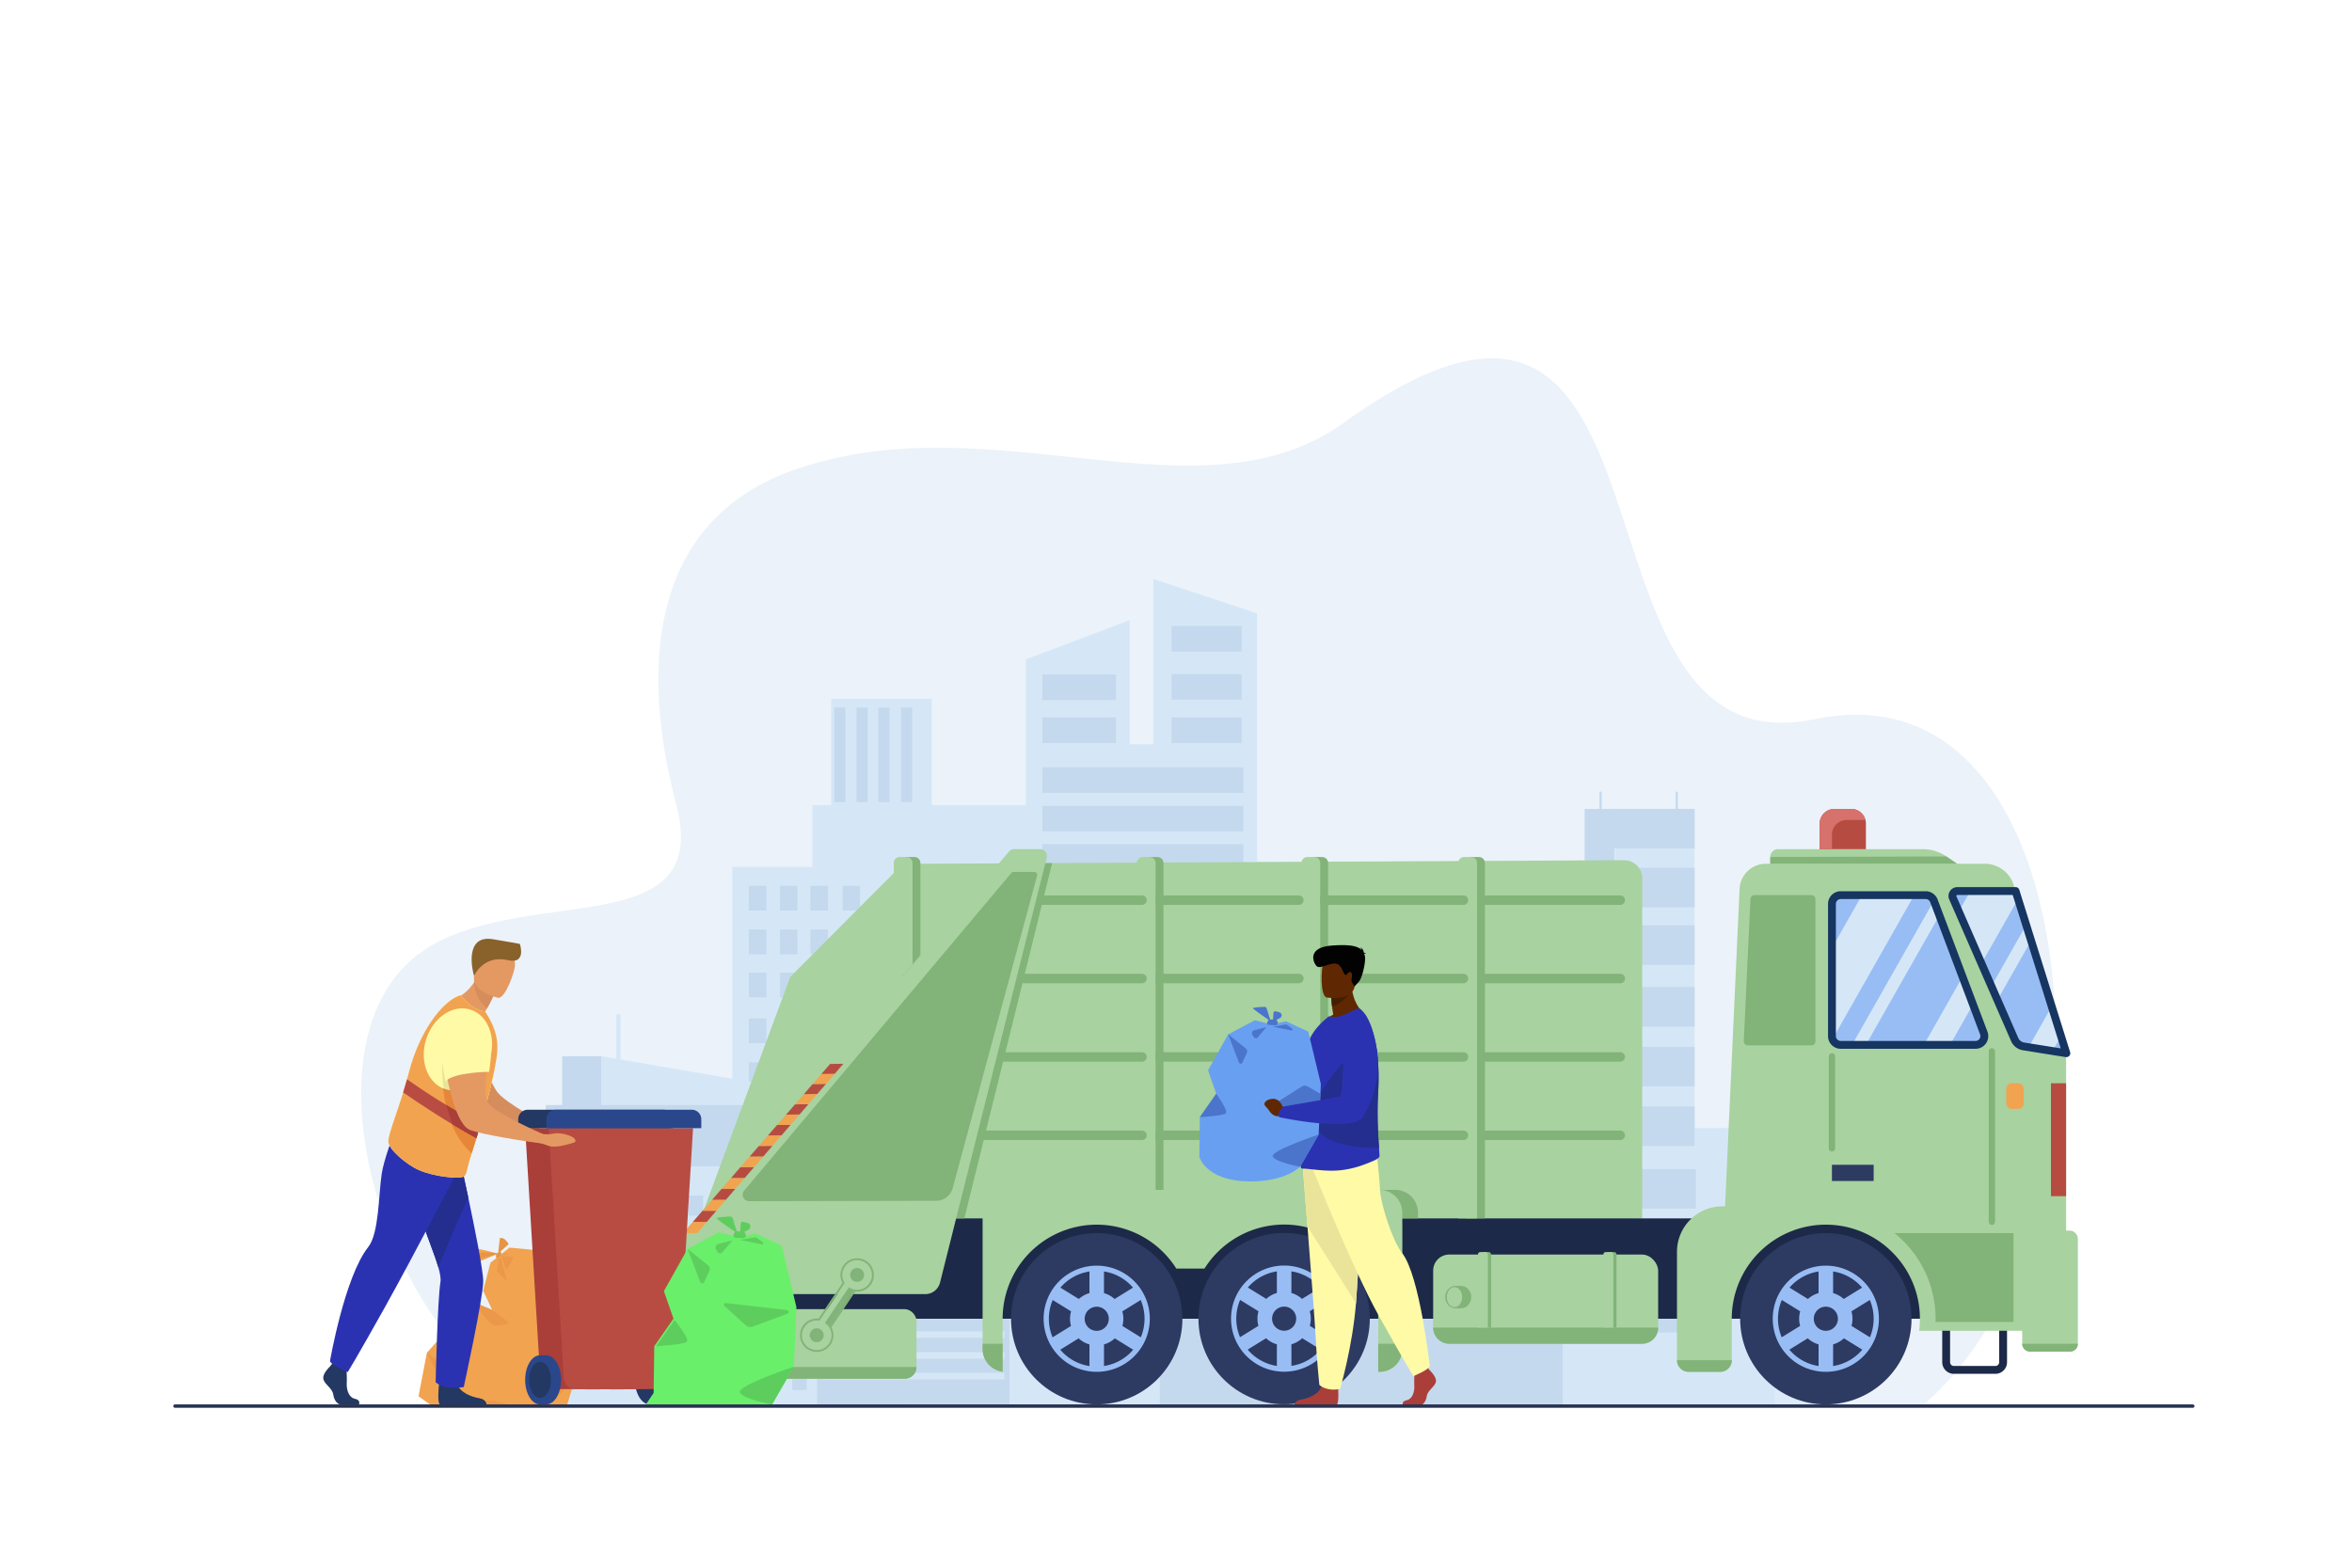 <svg id="Layer_1" data-name="Layer 1" xmlns="http://www.w3.org/2000/svg" xmlns:xlink="http://www.w3.org/1999/xlink" viewBox="0 0 3000 2000"><defs><style>.cls-1{fill:none;}.cls-2{fill:#fff;}.cls-3{fill:#ebf2f9;}.cls-4{fill:#dceaf9;}.cls-5{fill:#d5e7f7;}.cls-6{fill:#c4d9ed;}.cls-7{fill:#adc9e0;}.cls-8{fill:#f1a34f;}.cls-9{fill:#e88f46;opacity:0.5;}.cls-10{fill:#e59545;}.cls-11{fill:#1c2948;}.cls-12{fill:#a8d29f;}.cls-13{fill:#2d3a62;}.cls-14{fill:#98bdf4;}.cls-15{fill:#82b378;}.cls-16{clip-path:url(#clip-path);}.cls-17{fill:#163560;}.cls-18{clip-path:url(#clip-path-2);}.cls-19{fill:#b64c41;}.cls-20{fill:#d6716b;}.cls-21{fill:#d68d5d;}.cls-22{fill:#233862;}.cls-23{fill:#aa3e39;}.cls-24{fill:#b84c42;}.cls-25{fill:#2b478b;}.cls-26{fill:#2b32b2;}.cls-27{fill:#242e8e;}.cls-28{fill:#e49963;}.cls-29{fill:#fffaa6;}.cls-30{fill:#eae49b;}.cls-31{fill:#89612b;}.cls-32{fill:#e58638;}.cls-33{fill:#6aef6a;}.cls-34{fill:#5dce5d;}.cls-35{fill:#602802;}.cls-36{fill:#699ff0;}.cls-37{fill:#4a75cb;}.cls-38{fill:#441d03;}.cls-39{fill:#020202;}.cls-40{fill:#283250;}</style><clipPath id="clip-path"><path class="cls-1" d="M2519.85,1333h-172a11.17,11.17,0,0,1-11.17-11.17V1153.17a11.17,11.17,0,0,1,11.17-11.17h108.44a11.17,11.17,0,0,1,10.45,7.23l63.58,168.66A11.17,11.17,0,0,1,2519.85,1333Z"/></clipPath><clipPath id="clip-path-2"><path class="cls-1" d="M2570.87,1136.73h-74.21a6.32,6.32,0,0,0-5.79,8.85l78.87,180.6a14.93,14.93,0,0,0,11.33,8.77l54.6,8.71Z"/></clipPath></defs><title>trash</title><rect class="cls-2" width="3000" height="2000"/><path class="cls-3" d="M2314,917.58c-337.87,70.5-139.77-709.16-600-378.22-183,131.61-446.6-27.66-699,59.39C783.12,678.7,840.22,941,862.65,1026.85c45.31,173.37-180.33,104.23-311.12,178.71-205.16,116.84-25.19,587.91,168.62,589.88s1733.77-3.91,1733.77-3.91,84.58-66.17,129.49-202.55C2675.48,1309.4,2611.47,855.5,2314,917.58Z"/><rect class="cls-4" x="2238.38" y="1611.74" width="87.53" height="180.39"/><polygon class="cls-5" points="1036.24 1105.92 1036.24 1027.08 1060.17 1027.08 1060.17 891.53 1188.49 891.53 1188.49 1027.08 1308.45 1027.08 1308.45 841.28 1440.83 791.17 1440.83 949.59 1471.02 949.59 1471.02 738.62 1603.4 782.49 1603.4 1099.36 1770.83 1099.36 1770.83 1286.53 1833.38 1286.53 1833.38 1333.68 1977.07 1333.68 1977.07 1252.49 2059.57 1252.49 2059.57 1031.86 2161.48 1031.86 2161.48 1439.13 2263.39 1439.13 2263.39 1793.53 2161.48 1793.53 2074.13 1793.53 2059.57 1793.53 1977.07 1793.53 1930.44 1793.53 1855.75 1793.53 1833.38 1793.53 1770.83 1793.53 1712.06 1793.53 1603.4 1793.53 1570.13 1793.53 1503.92 1793.53 1471.02 1793.53 1440.83 1793.53 1371.54 1793.53 1324.37 1793.53 1308.45 1793.53 1188.49 1793.53 1062.31 1793.53 1060.17 1793.53 1036.24 1793.53 934 1793.53 934 1105.92 1036.24 1105.92"/><rect class="cls-6" x="1494.32" y="798.54" width="89.3" height="32.7" transform="translate(3077.94 1629.78) rotate(180)"/><rect class="cls-6" x="1494.32" y="859.97" width="89.3" height="32.7" transform="translate(3077.94 1752.65) rotate(180)"/><rect class="cls-6" x="1494.32" y="915.25" width="89.3" height="32.7" transform="translate(3077.94 1863.19) rotate(180)"/><rect class="cls-6" x="2057.68" y="1180.5" width="103.8" height="50.48"/><rect class="cls-6" x="2058.67" y="1335.45" width="102.81" height="50.48"/><rect class="cls-6" x="2058.67" y="1411.7" width="102.81" height="50.48"/><rect class="cls-6" x="2060.35" y="1491.48" width="102.8" height="50.48" transform="translate(4223.5 3033.45) rotate(180)"/><rect class="cls-6" x="2060.35" y="1569.61" width="102.8" height="50.48"/><rect class="cls-6" x="2060.35" y="1649.39" width="102.8" height="50.48" transform="translate(4223.5 3349.27) rotate(180)"/><rect class="cls-6" x="1329.47" y="915.25" width="93.93" height="32.7"/><rect class="cls-6" x="1329.47" y="860.47" width="93.93" height="32.7"/><rect class="cls-6" x="1329.47" y="978.84" width="256.42" height="32.7"/><rect class="cls-6" x="1329.47" y="1028.01" width="256.42" height="32.7"/><rect class="cls-6" x="1329.47" y="1076.85" width="256.42" height="31.45"/><rect class="cls-6" x="2058.67" y="1259.19" width="102.81" height="50.48"/><rect class="cls-6" x="1722.75" y="1130.04" width="22.44" height="31.63"/><rect class="cls-6" x="1680.78" y="1130.04" width="22.44" height="31.63"/><rect class="cls-6" x="1639.75" y="1130.04" width="22.44" height="31.63"/><rect class="cls-6" x="1600.86" y="1130.04" width="22.44" height="31.63"/><rect class="cls-6" x="1561.21" y="1130.04" width="22.44" height="31.63"/><rect class="cls-6" x="1521.11" y="1130.04" width="22.44" height="31.63"/><rect class="cls-6" x="1479.14" y="1130.04" width="22.44" height="31.63"/><rect class="cls-6" x="1438.11" y="1130.04" width="22.44" height="31.63"/><rect class="cls-6" x="1399.22" y="1130.04" width="22.44" height="31.63"/><rect class="cls-6" x="1359.57" y="1130.04" width="22.44" height="31.63"/><rect class="cls-6" x="1318.25" y="1130.04" width="22.44" height="31.63"/><rect class="cls-6" x="1276.29" y="1130.04" width="22.44" height="31.63"/><rect class="cls-6" x="1235.26" y="1130.04" width="22.44" height="31.63"/><rect class="cls-6" x="1196.36" y="1130.04" width="22.44" height="31.63"/><rect class="cls-6" x="1156.71" y="1130.04" width="22.44" height="31.63"/><rect class="cls-6" x="1074.65" y="1130.04" width="22.44" height="31.63"/><rect class="cls-6" x="1033.62" y="1130.04" width="22.44" height="31.63"/><rect class="cls-6" x="994.72" y="1130.04" width="22.44" height="31.63"/><rect class="cls-6" x="955.07" y="1130.04" width="22.44" height="31.63"/><rect class="cls-6" x="1722.75" y="1185.86" width="22.44" height="31.63"/><rect class="cls-6" x="1680.78" y="1185.86" width="22.44" height="31.63"/><rect class="cls-6" x="1639.75" y="1185.86" width="22.44" height="31.63"/><rect class="cls-6" x="1600.86" y="1185.86" width="22.44" height="31.63"/><rect class="cls-6" x="1561.21" y="1185.86" width="22.44" height="31.63"/><rect class="cls-6" x="1521.11" y="1185.86" width="22.44" height="31.63"/><rect class="cls-6" x="1479.14" y="1185.86" width="22.44" height="31.63"/><rect class="cls-6" x="1438.11" y="1185.86" width="22.44" height="31.63"/><rect class="cls-6" x="1399.22" y="1185.86" width="22.44" height="31.63"/><rect class="cls-6" x="1359.57" y="1185.86" width="22.44" height="31.63"/><rect class="cls-6" x="1318.25" y="1185.86" width="22.44" height="31.63"/><rect class="cls-6" x="1276.29" y="1185.86" width="22.44" height="31.63"/><rect class="cls-6" x="1235.26" y="1185.86" width="22.44" height="31.63"/><rect class="cls-6" x="1196.36" y="1185.86" width="22.44" height="31.63"/><rect class="cls-6" x="1156.71" y="1185.86" width="22.44" height="31.63"/><rect class="cls-6" x="1116.61" y="1185.86" width="22.44" height="31.63"/><rect class="cls-6" x="1074.65" y="1185.86" width="22.44" height="31.63"/><rect class="cls-6" x="1033.62" y="1185.86" width="22.44" height="31.63"/><rect class="cls-6" x="994.72" y="1185.86" width="22.44" height="31.63"/><rect class="cls-6" x="955.07" y="1185.86" width="22.44" height="31.63"/><rect class="cls-6" x="1722.75" y="1240.82" width="22.44" height="31.63"/><rect class="cls-6" x="1680.78" y="1240.82" width="22.44" height="31.63"/><rect class="cls-6" x="1639.75" y="1240.82" width="22.44" height="31.63"/><rect class="cls-6" x="1600.86" y="1240.82" width="22.44" height="31.63"/><rect class="cls-6" x="1561.21" y="1240.82" width="22.44" height="31.63"/><rect class="cls-6" x="1521.11" y="1240.82" width="22.44" height="31.63"/><rect class="cls-6" x="1479.14" y="1240.82" width="22.44" height="31.63"/><rect class="cls-6" x="1438.11" y="1240.82" width="22.44" height="31.63"/><rect class="cls-6" x="1399.22" y="1240.82" width="22.44" height="31.63"/><rect class="cls-6" x="1359.57" y="1240.82" width="22.44" height="31.63"/><rect class="cls-6" x="1318.25" y="1240.82" width="22.44" height="31.63"/><rect class="cls-6" x="1276.29" y="1240.82" width="22.44" height="31.63"/><rect class="cls-6" x="1235.26" y="1240.82" width="22.44" height="31.63"/><rect class="cls-6" x="1196.36" y="1240.82" width="22.44" height="31.63"/><rect class="cls-6" x="1156.71" y="1240.82" width="22.44" height="31.63"/><rect class="cls-6" x="1116.61" y="1240.82" width="22.44" height="31.63"/><rect class="cls-6" x="1074.65" y="1240.82" width="22.44" height="31.63"/><rect class="cls-6" x="1033.62" y="1240.82" width="22.44" height="31.63"/><rect class="cls-6" x="994.72" y="1240.82" width="22.44" height="31.63"/><rect class="cls-6" x="955.07" y="1240.82" width="22.44" height="31.63"/><rect class="cls-6" x="1722.75" y="1299.22" width="22.44" height="31.63"/><rect class="cls-6" x="1680.78" y="1299.22" width="22.44" height="31.63"/><rect class="cls-6" x="1639.75" y="1299.22" width="22.44" height="31.63"/><rect class="cls-6" x="1600.86" y="1299.22" width="22.44" height="31.63"/><rect class="cls-6" x="1561.21" y="1299.22" width="22.44" height="31.63"/><rect class="cls-6" x="1521.11" y="1299.22" width="22.44" height="31.63"/><rect class="cls-6" x="1479.14" y="1299.22" width="22.44" height="31.63"/><rect class="cls-6" x="1438.11" y="1299.22" width="22.44" height="31.63"/><rect class="cls-6" x="1399.22" y="1299.22" width="22.44" height="31.63"/><rect class="cls-6" x="1359.57" y="1299.22" width="22.44" height="31.63"/><rect class="cls-6" x="1318.25" y="1299.22" width="22.44" height="31.63"/><rect class="cls-6" x="1276.29" y="1299.22" width="22.44" height="31.63"/><rect class="cls-6" x="1235.26" y="1299.22" width="22.44" height="31.63"/><rect class="cls-6" x="1196.36" y="1299.22" width="22.44" height="31.63"/><rect class="cls-6" x="1156.71" y="1299.22" width="22.44" height="31.63"/><rect class="cls-6" x="1116.61" y="1299.22" width="22.44" height="31.63"/><rect class="cls-6" x="1074.65" y="1299.22" width="22.44" height="31.63"/><rect class="cls-6" x="1033.62" y="1299.22" width="22.44" height="31.63"/><rect class="cls-6" x="994.72" y="1299.22" width="22.44" height="31.63"/><rect class="cls-6" x="955.07" y="1299.22" width="22.44" height="31.63"/><rect class="cls-6" x="1722.75" y="1355.04" width="22.44" height="31.63"/><rect class="cls-6" x="1680.78" y="1355.04" width="22.44" height="31.63"/><rect class="cls-6" x="1639.75" y="1355.04" width="22.44" height="31.63"/><rect class="cls-6" x="1600.86" y="1355.04" width="22.44" height="31.63"/><rect class="cls-6" x="1561.21" y="1355.04" width="22.44" height="31.63"/><rect class="cls-6" x="1521.11" y="1355.04" width="22.44" height="31.63"/><rect class="cls-6" x="1479.14" y="1355.04" width="22.44" height="31.63"/><rect class="cls-6" x="1438.11" y="1355.04" width="22.44" height="31.63"/><rect class="cls-6" x="1399.22" y="1355.04" width="22.44" height="31.63"/><rect class="cls-6" x="1359.57" y="1355.04" width="22.44" height="31.63"/><rect class="cls-6" x="1318.25" y="1355.04" width="22.44" height="31.63"/><rect class="cls-6" x="1276.29" y="1355.04" width="22.44" height="31.63"/><rect class="cls-6" x="1235.26" y="1355.04" width="22.44" height="31.63"/><rect class="cls-6" x="1196.36" y="1355.04" width="22.44" height="31.63"/><rect class="cls-6" x="1156.71" y="1355.04" width="22.44" height="31.63"/><rect class="cls-6" x="1116.61" y="1355.04" width="22.44" height="31.63"/><rect class="cls-6" x="1074.65" y="1355.04" width="22.44" height="31.63"/><rect class="cls-6" x="994.72" y="1355.04" width="22.44" height="31.63"/><rect class="cls-6" x="1033.62" y="1355.04" width="22.44" height="31.63"/><rect class="cls-6" x="955.07" y="1355.04" width="22.44" height="31.63"/><rect class="cls-6" x="1722.75" y="1410" width="22.44" height="31.63"/><rect class="cls-6" x="1680.78" y="1410" width="22.44" height="31.63"/><rect class="cls-6" x="1639.75" y="1410" width="22.44" height="31.63"/><rect class="cls-6" x="1600.86" y="1410" width="22.44" height="31.63"/><rect class="cls-6" x="1561.21" y="1410" width="22.44" height="31.63"/><rect class="cls-6" x="1521.11" y="1410" width="22.44" height="31.63"/><rect class="cls-6" x="1479.14" y="1410" width="22.44" height="31.63"/><rect class="cls-6" x="1438.11" y="1410" width="22.44" height="31.63"/><rect class="cls-6" x="1399.22" y="1410" width="22.44" height="31.63"/><rect class="cls-6" x="1359.57" y="1410" width="22.44" height="31.63"/><rect class="cls-6" x="1318.25" y="1410" width="22.44" height="31.63"/><rect class="cls-6" x="1276.29" y="1410" width="22.44" height="31.63"/><rect class="cls-6" x="1235.26" y="1410" width="22.44" height="31.63"/><rect class="cls-6" x="1196.36" y="1410" width="22.44" height="31.63"/><rect class="cls-6" x="1156.71" y="1410" width="22.44" height="31.63"/><rect class="cls-6" x="1116.61" y="1410" width="22.44" height="31.63"/><rect class="cls-6" x="1074.65" y="1410" width="22.44" height="31.63"/><rect class="cls-6" x="994.72" y="1410" width="22.44" height="31.63"/><rect class="cls-6" x="955.07" y="1410" width="22.44" height="31.63"/><rect class="cls-6" x="717.02" y="1347.47" width="49.93" height="337.76"/><rect class="cls-7" x="766.95" y="1552.83" width="53.6" height="234.61" transform="translate(1587.49 3340.26) rotate(180)"/><polygon class="cls-6" points="1940.57 1252.35 1940.57 1186.55 1937.86 1186.55 1937.86 1252.35 1900.84 1252.35 1900.84 1333.54 1977.09 1333.54 1977.09 1252.35 1940.57 1252.35"/><polygon class="cls-6" points="2161.48 1082.43 2161.48 1031.95 2140.03 1031.95 2140.03 1009.99 2137.32 1009.99 2137.32 1031.95 2059.11 1031.95 2057.68 1031.95 2042.89 1031.95 2042.89 1009.99 2040.18 1009.99 2040.18 1031.95 2021.2 1031.95 2021.2 1252.56 2059.11 1252.56 2059.11 1157.51 2161.48 1157.51 2161.48 1107.03 2059.11 1107.03 2059.11 1082.43 2161.48 1082.43"/><polygon class="cls-5" points="1053.23 1396.63 1053.23 1681.36 766.95 1681.36 766.95 1347.47 1053.23 1396.63"/><rect class="cls-5" x="696.09" y="1551.94" width="357.14" height="240.19" transform="translate(1749.32 3344.07) rotate(180)"/><rect class="cls-6" x="696.09" y="1409.8" width="357.14" height="78.07" transform="translate(1749.32 2897.66) rotate(180)"/><rect class="cls-6" x="1010.57" y="1617.07" width="18.34" height="25.85"/><rect class="cls-6" x="976.27" y="1617.07" width="18.34" height="25.85"/><rect class="cls-6" x="942.74" y="1617.07" width="18.34" height="25.85"/><rect class="cls-6" x="910.94" y="1617.07" width="18.34" height="25.85"/><rect class="cls-6" x="878.54" y="1617.07" width="18.34" height="25.85"/><rect class="cls-6" x="845.76" y="1617.07" width="18.34" height="25.85"/><rect class="cls-6" x="811.46" y="1617.07" width="18.34" height="25.85"/><rect class="cls-6" x="777.93" y="1617.07" width="18.34" height="25.85"/><rect class="cls-6" x="746.14" y="1617.07" width="18.34" height="25.85"/><rect class="cls-6" x="713.73" y="1617.07" width="18.34" height="25.85"/><rect class="cls-6" x="1010.57" y="1662.69" width="18.34" height="25.85"/><rect class="cls-6" x="976.27" y="1662.69" width="18.34" height="25.85"/><rect class="cls-6" x="942.74" y="1662.69" width="18.34" height="25.85"/><rect class="cls-6" x="910.94" y="1662.69" width="18.34" height="25.85"/><rect class="cls-6" x="878.54" y="1662.69" width="18.34" height="25.85"/><rect class="cls-6" x="845.76" y="1662.69" width="18.34" height="25.85"/><rect class="cls-6" x="811.46" y="1662.69" width="18.34" height="25.85"/><rect class="cls-6" x="777.93" y="1662.69" width="18.34" height="25.85"/><rect class="cls-6" x="746.14" y="1662.69" width="18.34" height="25.85"/><rect class="cls-6" x="713.73" y="1662.69" width="18.34" height="25.85"/><rect class="cls-6" x="1010.57" y="1525.14" width="18.34" height="25.85"/><rect class="cls-6" x="976.27" y="1525.14" width="18.34" height="25.85"/><rect class="cls-6" x="942.74" y="1525.14" width="18.34" height="25.85"/><rect class="cls-6" x="910.94" y="1525.14" width="18.34" height="25.85"/><rect class="cls-6" x="878.54" y="1525.14" width="18.34" height="25.85"/><rect class="cls-6" x="845.76" y="1525.14" width="18.34" height="25.85"/><rect class="cls-6" x="811.46" y="1525.14" width="18.34" height="25.85"/><rect class="cls-6" x="777.93" y="1525.14" width="18.34" height="25.85"/><rect class="cls-6" x="1010.57" y="1570.76" width="18.34" height="25.85"/><rect class="cls-6" x="976.27" y="1570.76" width="18.34" height="25.85"/><rect class="cls-6" x="942.74" y="1570.76" width="18.34" height="25.85"/><rect class="cls-6" x="910.94" y="1570.76" width="18.34" height="25.85"/><rect class="cls-6" x="878.54" y="1570.76" width="18.34" height="25.85"/><rect class="cls-6" x="845.76" y="1570.76" width="18.34" height="25.85"/><rect class="cls-6" x="811.46" y="1570.76" width="18.34" height="25.85"/><rect class="cls-6" x="777.93" y="1570.76" width="18.34" height="25.85"/><rect class="cls-6" x="746.14" y="1570.76" width="18.34" height="25.85"/><rect class="cls-6" x="713.73" y="1570.76" width="18.34" height="25.85"/><rect class="cls-6" x="1010.57" y="1707.62" width="18.34" height="25.85"/><rect class="cls-6" x="976.27" y="1707.62" width="18.34" height="25.85"/><rect class="cls-6" x="942.74" y="1707.62" width="18.34" height="25.85"/><rect class="cls-6" x="910.94" y="1707.62" width="18.34" height="25.85"/><rect class="cls-6" x="878.54" y="1707.62" width="18.34" height="25.85"/><rect class="cls-6" x="845.76" y="1707.62" width="18.34" height="25.85"/><rect class="cls-6" x="811.46" y="1707.62" width="18.34" height="25.85"/><rect class="cls-6" x="777.93" y="1707.62" width="18.34" height="25.85"/><rect class="cls-6" x="746.14" y="1707.62" width="18.34" height="25.85"/><rect class="cls-6" x="713.73" y="1707.62" width="18.34" height="25.85"/><rect class="cls-6" x="1010.57" y="1747.62" width="18.34" height="25.85"/><rect class="cls-6" x="976.27" y="1747.62" width="18.34" height="25.85"/><rect class="cls-6" x="942.74" y="1747.62" width="18.34" height="25.85"/><rect class="cls-6" x="910.94" y="1747.62" width="18.34" height="25.85"/><rect class="cls-6" x="878.54" y="1747.62" width="18.34" height="25.85"/><rect class="cls-6" x="845.76" y="1747.62" width="18.34" height="25.85"/><rect class="cls-6" x="811.46" y="1747.62" width="18.34" height="25.85"/><rect class="cls-6" x="777.93" y="1747.62" width="18.34" height="25.85"/><rect class="cls-6" x="746.14" y="1747.62" width="18.34" height="25.85"/><rect class="cls-6" x="713.73" y="1747.62" width="18.34" height="25.85"/><rect class="cls-5" x="786.15" y="1293.85" width="5.29" height="67.7"/><rect class="cls-5" x="1010.57" y="1431.73" width="15.41" height="26.67"/><rect class="cls-5" x="857.55" y="1431.73" width="15.41" height="26.67"/><rect class="cls-5" x="735.82" y="1431.73" width="15.41" height="26.67"/><rect class="cls-6" x="1479.36" y="1491.48" width="513.97" height="300.65"/><polygon class="cls-6" points="1816.27 1505.21 1923.52 1505.21 1923.52 1411.7 1816.27 1452.77 1816.27 1505.21"/><polygon class="cls-6" points="1287.67 1792.13 1042.23 1792.13 1042.23 1525.14 1287.67 1610.11 1287.67 1792.13"/><rect class="cls-5" x="1048.71" y="1618.95" width="232.48" height="8.25"/><rect class="cls-5" x="1048.71" y="1645.47" width="232.48" height="8.25"/><rect class="cls-5" x="1048.71" y="1671.98" width="232.48" height="8.25"/><rect class="cls-5" x="1048.71" y="1698.5" width="232.48" height="8.25"/><rect class="cls-5" x="1048.71" y="1725.02" width="232.48" height="8.25"/><rect class="cls-5" x="1048.71" y="1751.54" width="232.48" height="8.25"/><rect class="cls-6" x="1923.52" y="1411.7" width="20.63" height="79.78"/><rect class="cls-6" x="1064.18" y="902.66" width="14.22" height="120.66"/><rect class="cls-6" x="1092.47" y="902.66" width="14.22" height="120.66"/><rect class="cls-6" x="1120.37" y="902.66" width="14.22" height="120.66"/><rect class="cls-6" x="1149.25" y="902.66" width="14.22" height="120.66"/><polygon class="cls-8" points="687.98 1595.28 649.88 1591.65 625.57 1610.88 616.3 1646.66 627.75 1671.12 602.71 1660.6 544.46 1725.85 533.85 1781.36 553.44 1795.24 722.43 1795.24 746.93 1715.24 746.11 1649.93 687.98 1595.28"/><path class="cls-9" d="M602.71,1660.59s22.13,29,26.85,30.12,19.23-1.09,18.87-3.26-20.68-16.33-20.68-16.33Z"/><path class="cls-9" d="M544.46,1725.85l30.81,23a8.41,8.41,0,0,1,3.21,8.4c-1.37,6.8-3.89,17.84-5.89,18.34C569.69,1776.34,544.46,1725.85,544.46,1725.85Z"/><path class="cls-9" d="M741.14,1721.19s-44.09,22.86-45.72,26.67S709,1782.7,715,1778.34,741.14,1721.19,741.14,1721.19Z"/><path class="cls-8" d="M635.37,1599.27s-31.57-8.35-34.47-6.89-17.42,21.41-16,25S635.37,1599.27,635.37,1599.27Z"/><path class="cls-10" d="M637.55,1579.68l-2.18,19.59,13.43-12S643.71,1577.5,637.55,1579.68Z"/><path class="cls-10" d="M639.63,1600.72c0-.27-.45-4.35-1.18-4.17s-5.62,3.17-5.62,3.72-.91,4.63,1,4.45S639.63,1600.72,639.63,1600.72Z"/><path class="cls-9" d="M637.91,1602.88s-4.72,17.05-4,18.51,10.52,12.52,11.79,12S637.91,1602.88,637.91,1602.88Z"/><path class="cls-9" d="M639.36,1602s5.44,17.05,6.89,16.87,9.07-13.61,8-14.7S639.36,1602,639.36,1602Z"/><path class="cls-9" d="M640.15,1601.07l4.64-2.38a.82.82,0,0,1,.69,0l1.93.8a.44.44,0,0,1-.12.84Z"/><path class="cls-9" d="M636.4,1603.53l-2.65,2.65a.91.91,0,0,0,.09,1.37l.9.68a.51.51,0,0,0,.81-.31Z"/><path class="cls-10" d="M635.82,1599.27c-.41-.14-20.41-2.18-22-1.36s-9.12,7.76-6.12,8.17S635.82,1599.27,635.82,1599.27Z"/><path class="cls-9" d="M553.44,1795.24s70.31-10.55,77.57-8,32.29,7.62,32.29,7.62,31.21-8,34.47-6.17,7.62,6.53,7.62,6.53Z"/><path class="cls-11" d="M2545.17,1752.67h-53a14.85,14.85,0,0,1-14.83-14.83v-53.5H2560v53.5A14.85,14.85,0,0,1,2545.17,1752.67Zm-57.83-58.33v43.5a4.84,4.84,0,0,0,4.83,4.83h53a4.84,4.84,0,0,0,4.83-4.83v-43.5Z"/><path class="cls-12" d="M1151.71,1102.08l919.75-4.65a23.14,23.14,0,0,1,23.25,23.13V1554.4l-1201,67.7v-67.7L1008,1246.25Z"/><rect class="cls-11" x="956" y="1554.4" width="1549.67" height="128"/><circle class="cls-13" cx="2328.87" cy="1682.4" r="109.3"/><path class="cls-14" d="M2328.87,1614.68a67.72,67.72,0,1,0,67.72,67.72A67.72,67.72,0,0,0,2328.87,1614.68Zm9.28,7.42a60.89,60.89,0,0,1,37,20.61l-23.47,14.5a33.94,33.94,0,0,0-13.56-7.52Zm-18.55,0v27.59a33.94,33.94,0,0,0-13.56,7.52l-23.47-14.5A60.9,60.9,0,0,1,2319.59,1622.11Zm-47,83.95a61.16,61.16,0,0,1,.12-47.59l23.46,14.49a34,34,0,0,0-.09,18.59Zm47,36.65a60.9,60.9,0,0,1-37.23-20.85l23.44-14.48a33.94,33.94,0,0,0,13.79,7.74Zm-6.1-60.3a15.38,15.38,0,1,1,15.38,15.38A15.37,15.37,0,0,1,2313.49,1682.4Zm24.65,60.3v-27.59a34,34,0,0,0,13.79-7.74l23.44,14.48A60.91,60.91,0,0,1,2338.15,1742.7Zm23.47-51.16a34,34,0,0,0-.09-18.59l23.46-14.49a61.16,61.16,0,0,1,.12,47.59Z"/><circle class="cls-13" cx="1398.87" cy="1682.4" r="109.3"/><path class="cls-14" d="M1398.87,1614.68a67.72,67.72,0,1,0,67.72,67.72A67.72,67.72,0,0,0,1398.87,1614.68Zm9.28,7.42a60.9,60.9,0,0,1,37,20.62l-23.47,14.5a34,34,0,0,0-13.56-7.52Zm-18.55,0v27.59a34,34,0,0,0-13.56,7.52l-23.47-14.5A60.9,60.9,0,0,1,1389.59,1622.1Zm-47,84a61.15,61.15,0,0,1,.12-47.59l23.46,14.49a34,34,0,0,0-.09,18.59Zm47,36.65a60.91,60.91,0,0,1-37.23-20.85l23.44-14.48a34,34,0,0,0,13.79,7.74Zm-6.1-60.3a15.38,15.38,0,1,1,15.38,15.38A15.38,15.38,0,0,1,1383.49,1682.4Zm24.65,60.3v-27.59a34,34,0,0,0,13.79-7.74l23.44,14.48A60.91,60.91,0,0,1,1408.15,1742.7Zm23.47-51.16a34,34,0,0,0-.09-18.59l23.46-14.49a61.16,61.16,0,0,1,.12,47.59Z"/><circle class="cls-13" cx="1637.93" cy="1682.26" r="109.3"/><path class="cls-14" d="M1637.93,1614.54a67.72,67.72,0,1,0,67.72,67.72A67.72,67.72,0,0,0,1637.93,1614.54Zm9.28,7.42a60.9,60.9,0,0,1,37,20.62l-23.47,14.5a33.94,33.94,0,0,0-13.56-7.52Zm-18.55,0v27.59a33.94,33.94,0,0,0-13.56,7.52l-23.47-14.5A60.9,60.9,0,0,1,1628.65,1622Zm-47,84a61.15,61.15,0,0,1,.12-47.59l23.46,14.49a34,34,0,0,0-.09,18.59Zm47,36.65a60.9,60.9,0,0,1-37.23-20.85l23.44-14.48a33.93,33.93,0,0,0,13.79,7.74Zm-6.1-60.3a15.38,15.38,0,1,1,15.38,15.38A15.38,15.38,0,0,1,1622.55,1682.26Zm24.65,60.3V1715a33.94,33.94,0,0,0,13.79-7.74l23.44,14.48A60.9,60.9,0,0,1,1647.21,1742.56Zm23.47-51.16a34,34,0,0,0-.09-18.59l23.46-14.49a61.15,61.15,0,0,1,.12,47.59Z"/><path class="cls-12" d="M2531.7,1102H2252.34a33.5,33.5,0,0,0-33.46,32l-18.54,405H2197a58,58,0,0,0-58,58v138.31a14.81,14.81,0,0,0,14.81,14.81h40.25a14.81,14.81,0,0,0,14.81-14.81V1682.4a120,120,0,0,1,124.23-119.93c61.76,2.13,112.21,51.51,115.58,113.21a121.56,121.56,0,0,1-.79,22.09h187.44V1342.67L2568.46,1129A38.52,38.52,0,0,0,2531.7,1102Z"/><path class="cls-15" d="M2416.34,1573.1a139.73,139.73,0,0,1,52.53,109.3c0,1.37,0,2.74-.06,4.1h99.45V1573.1Z"/><path class="cls-14" d="M2570.87,1136.73h-74.21a6.32,6.32,0,0,0-5.79,8.85l78.87,180.6a14.93,14.93,0,0,0,11.33,8.77l54.6,8.71Z"/><path class="cls-14" d="M2519.85,1333h-172a11.17,11.17,0,0,1-11.17-11.17V1153.17a11.17,11.17,0,0,1,11.17-11.17h108.44a11.17,11.17,0,0,1,10.45,7.23l63.58,168.66A11.17,11.17,0,0,1,2519.85,1333Z"/><path class="cls-15" d="M2229.36,1333.63h81.12a5.11,5.11,0,0,0,5.11-5.11v-181.4a5.11,5.11,0,0,0-5.11-5.11h-72.6a5.11,5.11,0,0,0-5.11,4.88l-8.52,181.4A5.11,5.11,0,0,0,2229.36,1333.63Z"/><g class="cls-16"><polygon class="cls-5" points="2223.57 1526.17 2156.91 1526.17 2450.46 1008.93 2517.12 1008.93 2223.57 1526.17"/><polygon class="cls-5" points="2264.93 1535.61 2247.36 1535.61 2540.91 1018.38 2558.49 1018.38 2264.93 1535.61"/><polygon class="cls-5" points="2383 1516.72 2349.67 1516.72 2643.22 999.49 2676.55 999.49 2383 1516.72"/></g><path class="cls-17" d="M2519.85,1338h-172a16.19,16.19,0,0,1-16.17-16.17V1153.17a16.19,16.19,0,0,1,16.17-16.17h108.44a16.25,16.25,0,0,1,15.13,10.47L2535,1316.13a16.17,16.17,0,0,1-15.13,21.87Zm-172-191a6.18,6.18,0,0,0-6.17,6.17v168.66a6.18,6.18,0,0,0,6.17,6.17h172a6.17,6.17,0,0,0,5.77-8.35L2462,1151a6.2,6.2,0,0,0-5.77-4Z"/><g class="cls-18"><polygon class="cls-5" points="2380.16 1488.61 2313.49 1488.61 2607.05 971.38 2673.71 971.38 2380.16 1488.61"/><polygon class="cls-5" points="2421.52 1498.06 2403.94 1498.06 2697.49 980.82 2715.07 980.82 2421.52 1498.06"/><polygon class="cls-5" points="2539.58 1479.16 2506.25 1479.16 2799.8 961.93 2833.13 961.93 2539.58 1479.16"/></g><path class="cls-17" d="M2635.67,1348.67a4.88,4.88,0,0,1-.79-.06l-54.6-8.71a19.84,19.84,0,0,1-15.12-11.71l-78.87-180.61a11.32,11.32,0,0,1,10.38-15.85h74.21a5,5,0,0,1,4.77,3.51l64.8,206.94a5,5,0,0,1-4.77,6.49Zm-139-206.94a1.32,1.32,0,0,0-1.21,1.85l78.87,180.61a9.89,9.89,0,0,0,7.54,5.83l46.63,7.44-61.29-195.73Z"/><rect class="cls-19" x="2616" y="1382" width="19.33" height="144"/><rect class="cls-12" x="2579.33" y="1570" width="71" height="154.33" rx="10" ry="10"/><path class="cls-15" d="M2579.33,1714.33a10,10,0,0,0,10,10h51a10,10,0,0,0,10-10Z"/><path class="cls-15" d="M2540.67,1562.67h0a4,4,0,0,1-4-4V1341.33a4,4,0,0,1,4-4h0a4,4,0,0,1,4,4v217.33A4,4,0,0,1,2540.67,1562.67Z"/><path class="cls-15" d="M2336.66,1469h0a4,4,0,0,1-4-4V1347.67a4,4,0,0,1,4-4h0a4,4,0,0,1,4,4V1465A4,4,0,0,1,2336.66,1469Z"/><rect class="cls-13" x="2336.66" y="1486" width="53.21" height="20.67"/><path class="cls-12" d="M2496.33,1102H2258v-8.67a10,10,0,0,1,10-10h184.52a53.34,53.34,0,0,1,30.09,9.29Z"/><polygon class="cls-15" points="2482.61 1092.63 2258 1093.33 2258 1102 2496.33 1102 2482.61 1092.63"/><path class="cls-12" d="M1180.22,1651H847.11a13.24,13.24,0,0,1-13.24-13.24V1622a13.24,13.24,0,0,1,3.17-8.6l449.9-527a8.8,8.8,0,0,1,6.69-3.09h33a8.8,8.8,0,0,1,8.54,10.95L1199,1636.34A19.4,19.4,0,0,1,1180.22,1651Z"/><rect class="cls-12" x="802.67" y="1670.19" width="366.33" height="88.81" rx="15" ry="15"/><path class="cls-15" d="M802.67,1744a15,15,0,0,0,15,15H1154a15,15,0,0,0,15-15Z"/><path class="cls-12" d="M1103.8,1610.89a18.91,18.91,0,0,0-26.42,26l-32.2,48.06a18.91,18.91,0,1,0,12.44,8.33l32.2-48.06a18.91,18.91,0,0,0,14-34.31Z"/><path class="cls-15" d="M1089.61,1608a18.91,18.91,0,1,1,.22,37.15l-32.2,48.06a18.9,18.9,0,1,1-12.44-8.33l32.2-48.06a18.92,18.92,0,0,1,12.22-28.82Zm-.46-2.32a21.28,21.28,0,0,0-14.56,31.06l-30.54,45.58a21.28,21.28,0,1,0,16.37,11l30.54-45.58a21.28,21.28,0,1,0-1.81-42Z"/><circle class="cls-15" cx="1093.28" cy="1626.6" r="8.87" transform="translate(-866.59 1629.47) rotate(-56.18)"/><circle class="cls-15" cx="1041.74" cy="1703.52" r="8.87" transform="translate(-953.35 1620.79) rotate(-56.18)"/><path class="cls-15" d="M1057.62,1693.26l32.2-48.06a18.85,18.85,0,0,1-7.08-2.89l-30.49,45.5A18.84,18.84,0,0,1,1057.62,1693.26Z"/><path class="cls-12" d="M989.13,1610.89a18.91,18.91,0,0,0-26.42,26l-32.2,48.06a18.91,18.91,0,1,0,12.44,8.33l32.2-48.06a18.91,18.91,0,0,0,14-34.31Z"/><path class="cls-15" d="M974.93,1608a18.91,18.91,0,1,1,.22,37.15l-32.2,48.06a18.9,18.9,0,1,1-12.44-8.33l32.2-48.06A18.92,18.92,0,0,1,974.93,1608Zm-.46-2.32a21.28,21.28,0,0,0-14.56,31.06l-30.54,45.58a21.28,21.28,0,1,0,16.37,11l30.54-45.58a21.28,21.28,0,1,0-1.81-42Z"/><circle class="cls-15" cx="978.6" cy="1626.6" r="8.87" transform="translate(-917.44 1534.23) rotate(-56.18)"/><circle class="cls-15" cx="927.06" cy="1703.52" r="8.87" transform="matrix(0.56, -0.83, 0.83, 0.56, -1004.19, 1525.49)"/><path class="cls-15" d="M942.95,1693.26l32.2-48.06a18.85,18.85,0,0,1-7.08-2.89l-30.49,45.5A18.84,18.84,0,0,1,942.95,1693.26Z"/><path class="cls-15" d="M1292.73,1112.41h26.65a3.6,3.6,0,0,1,3.48,4.54l-107.78,399a21.56,21.56,0,0,1-20.76,15.93l-238.86.51a8.16,8.16,0,0,1-6.26-13.41l340.76-405.23A3.6,3.6,0,0,1,1292.73,1112.41Z"/><polygon class="cls-15" points="1219.6 1554.4 1333.39 1101.16 1342 1101.16 1230 1554.4 1219.6 1554.4"/><path class="cls-15" d="M1886.33,1093.33h-8.67A7.67,7.67,0,0,0,1870,1101v453.4h24V1101A7.67,7.67,0,0,0,1886.33,1093.33Z"/><path class="cls-15" d="M1686.33,1093.33h-8.67A7.67,7.67,0,0,0,1670,1101v453.4h24V1101A7.67,7.67,0,0,0,1686.33,1093.33Z"/><path class="cls-15" d="M1476.33,1093.33h-8.67A7.67,7.67,0,0,0,1460,1101v453.4h24V1101A7.67,7.67,0,0,0,1476.33,1093.33Z"/><path class="cls-12" d="M1876.33,1093.33h-8.67A7.67,7.67,0,0,0,1860,1101v453.4h24V1101A7.67,7.67,0,0,0,1876.33,1093.33Z"/><path class="cls-12" d="M1676.33,1093.33h-8.67A7.67,7.67,0,0,0,1660,1101v453.4h24V1101A7.67,7.67,0,0,0,1676.33,1093.33Z"/><path class="cls-12" d="M1466.33,1093.33h-8.67A7.67,7.67,0,0,0,1450,1101v453.4h24V1101A7.67,7.67,0,0,0,1466.33,1093.33Z"/><path class="cls-12" d="M1759.67,1518H1282.33a29,29,0,0,0-29,29v174.12a29,29,0,0,0,25.55,28.79V1682.4a120,120,0,0,1,221.51-64h35.95a120,120,0,0,1,221.6,63.86l0,67.86h1.76a29,29,0,0,0,29-29V1547A29,29,0,0,0,1759.67,1518Z"/><path class="cls-15" d="M1757.92,1714.33v35.79h1.76a29,29,0,0,0,29-29v-6.79Z"/><path class="cls-15" d="M1253.33,1714.33v6.79a29,29,0,0,0,25.55,28.79v-35.58Z"/><path class="cls-15" d="M1788.67,1547v7.4h20V1547a29,29,0,0,0-29-29h-20A29,29,0,0,1,1788.67,1547Z"/><path class="cls-15" d="M1174,1218.7V1101a7.67,7.67,0,0,0-7.67-7.67h-8.67A7.67,7.67,0,0,0,1150,1101v145.81Z"/><path class="cls-12" d="M1164,1230.41V1101a7.67,7.67,0,0,0-7.67-7.67h-8.67A7.67,7.67,0,0,0,1140,1101v157.52Z"/><path class="cls-19" d="M2339.75,1032h21.5a18.75,18.75,0,0,1,18.75,18.75v32.58a0,0,0,0,1,0,0h-59a0,0,0,0,1,0,0v-32.58A18.75,18.75,0,0,1,2339.75,1032Z"/><path class="cls-20" d="M2336.66,1064.85a18.75,18.75,0,0,1,18.75-18.75h21.5a18.84,18.84,0,0,1,2.53.19,18.74,18.74,0,0,0-18.19-14.29h-21.5a18.75,18.75,0,0,0-18.75,18.75v32.58h15.66Z"/><polygon class="cls-8" points="889.19 1573.1 871.44 1573.1 883.83 1558.83 901.53 1558.81 889.19 1573.1"/><polygon class="cls-19" points="901.53 1558.81 883.83 1558.83 896.13 1544.67 913.78 1544.63 901.53 1558.81"/><polygon class="cls-8" points="913.78 1544.63 896.13 1544.67 908.34 1530.62 925.93 1530.56 913.78 1544.63"/><polygon class="cls-19" points="925.93 1530.56 908.34 1530.62 920.44 1516.67 937.99 1516.6 925.93 1530.56"/><polygon class="cls-8" points="937.99 1516.6 920.44 1516.67 932.46 1502.84 949.95 1502.74 937.99 1516.6"/><polygon class="cls-19" points="949.95 1502.74 932.46 1502.84 944.38 1489.11 961.82 1488.99 949.95 1502.74"/><polygon class="cls-8" points="961.82 1488.99 944.38 1489.11 956.22 1475.48 973.61 1475.35 961.82 1488.99"/><polygon class="cls-19" points="973.61 1475.35 956.22 1475.48 967.96 1461.96 985.3 1461.81 973.61 1475.35"/><polygon class="cls-8" points="985.3 1461.81 967.96 1461.96 979.61 1448.55 996.9 1448.38 985.3 1461.81"/><polygon class="cls-19" points="996.9 1448.38 979.61 1448.55 991.18 1435.23 1008.42 1435.04 996.9 1448.38"/><polygon class="cls-8" points="1008.42 1435.04 991.18 1435.23 1002.65 1422.01 1019.85 1421.81 1008.42 1435.04"/><polygon class="cls-19" points="1019.85 1421.81 1002.65 1422.01 1014.05 1408.89 1031.19 1408.67 1019.85 1421.81"/><polygon class="cls-8" points="1031.19 1408.67 1014.05 1408.89 1025.36 1395.87 1042.45 1395.63 1031.19 1408.67"/><polygon class="cls-19" points="1042.45 1395.63 1025.36 1395.87 1036.58 1382.95 1053.62 1382.69 1042.45 1395.63"/><polygon class="cls-8" points="1053.62 1382.69 1036.58 1382.95 1047.72 1370.12 1064.71 1369.85 1053.62 1382.69"/><polygon class="cls-19" points="1064.71 1369.85 1047.72 1370.12 1058.78 1357.39 1075.72 1357.1 1064.71 1369.85"/><path class="cls-15" d="M2066.67,1454.4H1884v-12h182.67a6,6,0,0,1,6,6h0A6,6,0,0,1,2066.67,1454.4Z"/><path class="cls-15" d="M1866.67,1454.4H1684v-12h182.67a6,6,0,0,1,6,6h0A6,6,0,0,1,1866.67,1454.4Z"/><path class="cls-15" d="M1656.67,1454.4H1474v-12h182.67a6,6,0,0,1,6,6h0A6,6,0,0,1,1656.67,1454.4Z"/><path class="cls-15" d="M1456.67,1454.4H1249l3-12h204.67a6,6,0,0,1,6,6h0A6,6,0,0,1,1456.67,1454.4Z"/><path class="cls-15" d="M2066.67,1354.4H1884v-12h182.67a6,6,0,0,1,6,6h0A6,6,0,0,1,2066.67,1354.4Z"/><path class="cls-15" d="M1866.67,1354.4H1684v-12h182.67a6,6,0,0,1,6,6h0A6,6,0,0,1,1866.67,1354.4Z"/><path class="cls-15" d="M1656.67,1354.4H1474v-12h182.67a6,6,0,0,1,6,6h0A6,6,0,0,1,1656.67,1354.4Z"/><path class="cls-15" d="M1456.67,1354.4H1272l3-12h181.67a6,6,0,0,1,6,6h0A6,6,0,0,1,1456.67,1354.4Z"/><path class="cls-15" d="M2066.67,1254.4H1884v-12h182.67a6,6,0,0,1,6,6h0A6,6,0,0,1,2066.67,1254.4Z"/><path class="cls-15" d="M1866.67,1254.4H1684v-12h182.67a6,6,0,0,1,6,6h0A6,6,0,0,1,1866.67,1254.4Z"/><path class="cls-15" d="M1656.67,1254.4H1474v-12h182.67a6,6,0,0,1,6,6h0A6,6,0,0,1,1656.67,1254.4Z"/><path class="cls-15" d="M1456.67,1254.4H1296l3-12h157.67a6,6,0,0,1,6,6h0A6,6,0,0,1,1456.67,1254.4Z"/><path class="cls-15" d="M2066.67,1154.4H1884v-12h182.67a6,6,0,0,1,6,6h0A6,6,0,0,1,2066.67,1154.4Z"/><path class="cls-15" d="M1866.67,1154.4H1684v-12h182.67a6,6,0,0,1,6,6h0A6,6,0,0,1,1866.67,1154.4Z"/><path class="cls-15" d="M1656.67,1154.4H1474v-12h182.67a6,6,0,0,1,6,6h0A6,6,0,0,1,1656.67,1154.4Z"/><path class="cls-15" d="M1456.67,1154.4H1322.5l3-12h131.17a6,6,0,0,1,6,6h0A6,6,0,0,1,1456.67,1154.4Z"/><rect class="cls-8" x="2559" y="1382" width="22.33" height="32.67" rx="7" ry="7"/><rect class="cls-12" x="1828" y="1600.5" width="287" height="113.83" rx="20.5" ry="20.5"/><path class="cls-15" d="M1828,1693.75v.08a20.5,20.5,0,0,0,20.5,20.5h246a20.5,20.5,0,0,0,20.5-20.5v-.08Z"/><path class="cls-15" d="M1892.17,1597.33h6.67a3,3,0,0,1,3,3v93.42a0,0,0,0,1,0,0h-12.67a0,0,0,0,1,0,0v-93.42a3,3,0,0,1,3-3Z"/><path class="cls-15" d="M2052.17,1597.33h6.67a3,3,0,0,1,3,3v93.42a0,0,0,0,1,0,0h-12.67a0,0,0,0,1,0,0v-93.42A3,3,0,0,1,2052.17,1597.33Z"/><path class="cls-12" d="M1888.17,1597.33h6.67a3,3,0,0,1,3,3v93.42a0,0,0,0,1,0,0h-12.67a0,0,0,0,1,0,0v-93.42A3,3,0,0,1,1888.17,1597.33Z"/><path class="cls-12" d="M2048.17,1597.33h6.67a3,3,0,0,1,3,3v93.42a0,0,0,0,1,0,0h-12.67a0,0,0,0,1,0,0v-93.42A3,3,0,0,1,2048.17,1597.33Z"/><path class="cls-15" d="M1863.29,1640.46h-6.58c-7.36,0-13.33,6.42-13.33,14.33s6,14.33,13.33,14.33h6.58c7.36,0,13.33-6.42,13.33-14.33S1870.66,1640.46,1863.29,1640.46Z"/><ellipse class="cls-12" cx="1855.21" cy="1654.84" rx="9.83" ry="12.79"/><path class="cls-15" d="M2194.19,1750.12h-40.37a14.81,14.81,0,0,1-14.81-14.81h70A14.81,14.81,0,0,1,2194.19,1750.12Z"/><path class="cls-21" d="M596.36,1302.19s26.33,77,38.43,91.58,54.54,36.19,54.91,38.12c.88,4.58-2.63,11.74-6.6,11.76-14.11.08-42.71-10.65-56-23.34-14-13.43-36.2-90.2-36.2-90.2Z"/><path class="cls-22" d="M836.67,1729h-7.83c-10.49,0-19,14-19,31.35s8.51,31.35,19,31.35h7.83c10.49,0,19-14,19-31.35S847.16,1729,836.67,1729Z"/><path class="cls-23" d="M814.51,1772.13H709.33a20.59,20.59,0,0,1-20.56-19.46L669.84,1439.3H854l-18.93,313.37A20.59,20.59,0,0,1,814.51,1772.13Z"/><path class="cls-24" d="M844.51,1772.13H739.33c-10.93,0-20.56-1.64-20.56-19.46L699.84,1439.3H884l-18.93,313.37C865.07,1772.13,855.44,1772.13,844.51,1772.13Z"/><path class="cls-22" d="M673.12,1415.76H846.38a12.12,12.12,0,0,1,12.12,12.12v11.37a0,0,0,0,1,0,0H661a0,0,0,0,1,0,0v-11.37A12.12,12.12,0,0,1,673.12,1415.76Z"/><path class="cls-25" d="M709.12,1415.76H882.38a12.12,12.12,0,0,1,12.12,12.12v11.37a0,0,0,0,1,0,0H697a0,0,0,0,1,0,0v-11.37A12.12,12.12,0,0,1,709.12,1415.76Z"/><path class="cls-25" d="M696.67,1729h-7.83c-10.49,0-19,14-19,31.35s8.51,31.35,19,31.35h7.83c10.49,0,19-14,19-31.35S707.16,1729,696.67,1729Z"/><ellipse class="cls-22" cx="688.84" cy="1760.35" rx="13.94" ry="23"/><path class="cls-22" d="M560,1765.9s-3.1,25.18,1.84,26.34c1.91.45,58.83-.12,58.83-.12s0-6.8-9.32-8.32-25.7-7.06-28.48-19.4S560,1765.9,560,1765.9Z"/><path class="cls-26" d="M616.33,1634.69c0,21.48-24.81,134.86-24.81,134.86s-25,4.5-35.84-6.25c0,0,2.35-105.17,6.11-127.54.76-4.53-.45-11.21-2.8-19.34-9.27-32-36.24-86.31-30.05-118.51,7.76-40.36,62.58,3.12,62.58,3.12s2.4,10.83,5.7,26.42C604.54,1562,616.33,1619.89,616.33,1634.69Z"/><path class="cls-27" d="M597.21,1527.44l-38.23,89c-9.27-32-36.24-86.31-30.05-118.51,7.76-40.36,62.58,3.12,62.58,3.12S593.91,1511.86,597.21,1527.44Z"/><path class="cls-22" d="M420.88,1743.35s-10.33,9.58-8.32,16.38,11.34,11.34,12.6,19.66,6.3,12.85,10.84,12.85h21.63s3.34-5.85-4.73-7.62-11.1-11.54-10.6-20.61a162.41,162.41,0,0,0-.76-21.17l-17.14-4Z"/><path class="cls-26" d="M592.5,1476.88s-65,125.4-101.31,190.41-47.63,83.16-47.63,83.16-20.79-8.32-22.68-14c0,0,18.66-107.56,48.81-145.55,13.73-17.29,13.1-66.08,17.18-93.35,2.68-18,14.9-49.68,14.9-49.68Z"/><path class="cls-28" d="M618.21,1291.58a51.59,51.59,0,0,1,9.22,16.38c-22.56-1.56-50.58-32.29-50.58-32.29s16.37-4.52,27.91-22.61q.87-1.37,1.7-2.84a65.74,65.74,0,0,0,4.73-10.43l6.69,11.73L629,1271a143.7,143.7,0,0,1-7.7,15.26Q619.9,1288.77,618.21,1291.58Z"/><path class="cls-29" d="M634.31,1340.47c-.7,11-4,27.58-8.49,46-1.74,7.14-3.66,14.55-5.68,22-3.27,12.11-6.67,24.28-10.18,35.75l-.13.41c-.25,1.17-.65,2.4-1,3.54-3,10.12-6,19.49-8.51,27.45-4.87,15.21-4.9,23.69-8.79,25.41-7.81,3.45-38.57-.25-57-8.24-15.57-6.63-39.3-26.62-39.18-36.69.14-11.67,15.8-46.79,26.17-87.8,12.8-50.09,41.2-90.09,64.88-98.34,1.77-.57,3.66,3.14,10.52,9.73,6.34,6.08,14.33,9.88,21.89,10.69l4.51,7.52C629.42,1308.67,635.44,1322.59,634.31,1340.47Z"/><path class="cls-30" d="M625.82,1386.47c-1.74,7.14-3.66,14.55-5.68,22-3.27,12.11-6.67,24.28-10.18,35.75l-.13.41c-.25,1.17-.65,2.4-1,3.54-3,10.12-6,19.49-8.51,27.45C551.05,1413.05,566,1329,566,1329Z"/><path class="cls-21" d="M629,1271a143.7,143.7,0,0,1-7.7,15.26c-13.82-10.17-16.18-26.51-16.55-33.23-.11-1.9-.05-3-.05-3l1.75.2,11.42,1.3Z"/><path class="cls-28" d="M635.33,1273s-35.32-7.52-30.3-29.44,3.84-37.66,26.6-33.79,25.21,13.24,25.32,21S644.64,1274.35,635.33,1273Z"/><path class="cls-31" d="M604.69,1245s11.56-27.47,43.52-20c21.89,5.08,16.15-17.13,14.86-20.8,0,0-17-3.19-34.59-6C591.57,1192.29,602.71,1239.5,604.69,1245Z"/><path class="cls-8" d="M623.31,1297.91l-4.51-7.52c-7.56-.81-15.55-4.61-21.89-10.69-6.86-6.59-8.75-10.31-10.52-9.73-23.68,8.25-52.08,48.25-64.88,98.34-10.38,41-26,76.13-26.17,87.8-.12,10.06,23.61,30.06,39.18,36.69,18.43,8,49.19,11.7,57,8.24,3.89-1.72,3.92-10.19,8.79-25.41,2.54-8,5.46-17.33,8.51-27.45.36-1.13.75-2.37,1-3.54l.13-.41c3.51-11.46,6.92-23.64,10.18-35.75,2-7.46,3.93-14.87,5.68-22,4.49-18.43,7.8-35,8.49-46C635.44,1322.59,629.42,1308.67,623.31,1297.91Zm1.36,53.54c-8.72,28.1-34,45.24-56.4,38.29s-33.55-35.38-24.83-63.48,34-45.24,56.4-38.29S633.39,1323.34,624.68,1351.45Z"/><path class="cls-32" d="M609.82,1444.63l.13-.41c2.51-8.18,5-16.72,7.34-25.34l-22.23-31.43c-8.57,4-17.9,5-26.79,2.28-1.08-.33-2.12-.73-3.14-1.16,3.34,28,12.57,62.4,36.59,82.58,2.19-6.92,4.59-14.69,7.09-23C609.18,1447,609.57,1445.8,609.82,1444.63Z"/><path class="cls-28" d="M681.44,1444.46s14.42,4.33,23.79,1.91,25.13,2.8,27.56,6.29,1.44,4.78-3.19,5.77-21.14,7.25-31.64,2.82-24.41-5.14-24.41-5.14Z"/><path class="cls-24" d="M607.64,1452.06l1.18-3.89c.36-1.13.75-2.37,1-3.54l.13-.41c1-3.35,2-6.76,3-10.21-38.12-19.26-72.62-42.12-93.79-57.06-1.58,5.75-3.24,11.35-4.92,16.75C532.43,1406.26,569.86,1431.39,607.64,1452.06Z"/><path class="cls-23" d="M577.31,1434.57c9.83,5.93,20.06,11.88,30.33,17.49l1.18-3.89c.36-1.13.75-2.37,1-3.54l.13-.41c1-3.35,2-6.76,3-10.21-15.27-7.71-30-16-43.44-24.14A216.1,216.1,0,0,0,577.31,1434.57Z"/><path class="cls-28" d="M560.6,1312.83s11.7,117,38.38,128.5c13.17,5.68,72.79,15.21,90.23,17.08,0,0,3.47,2.44,3-11.75,0,0-61-26.46-69.34-39.18-12.35-18.93,11.15-74.84-4.59-92.79S575.16,1288.23,560.6,1312.83Z"/><path class="cls-29" d="M623.82,1367.4s-44.7.24-55.73,12.14l-12-70.72,31.31-19.17,31.81,20.57S631.23,1324.37,623.82,1367.4Z"/><polygon class="cls-33" points="942.33 1578.59 917.02 1572.06 877 1593.29 846.78 1647.19 859.03 1682.31 834.53 1717.43 833.72 1777.04 823.84 1791.7 984.8 1791.74 1012.57 1743.56 1015.83 1667.61 997.05 1589.21 963.57 1573.69 942.33 1578.59"/><path class="cls-34" d="M940.64,1573.65l-6-19.27a3.4,3.4,0,0,0-3.42-2.38c-5.41.28-17.24,1-17.24,2.05C914,1555.41,940.64,1573.65,940.64,1573.65Z"/><path class="cls-34" d="M943.91,1574.47l.87-13.26a2.74,2.74,0,0,1,3.45-2.46l5.44,1.49a4.62,4.62,0,0,1,.95,8.53Z"/><path class="cls-34" d="M935.72,1574.77l1.22-2.2a3,3,0,0,1,2.56-1.53l7.66-.09a3,3,0,0,1,2.42,1.19l1.19,1.59a3,3,0,0,1,.56,2.26l-.19,1.16a3,3,0,0,1-3.08,2.5l-9.87-.47A3,3,0,0,1,935.72,1574.77Z"/><path class="cls-34" d="M877,1593.29l16,42a2.9,2.9,0,0,0,5.34.17l6.51-14.28a5.78,5.78,0,0,0-1.64-6.91Z"/><path class="cls-34" d="M860.34,1684s19.6,23.87,15.79,27.68-39.14,5.75-39.14,5.75Z"/><path class="cls-34" d="M1012.57,1743.56s-72.83,24.2-68.84,32.91,41.07,15.28,41.07,15.28Z"/><path class="cls-34" d="M926,1662.37l77.74,8.94a2.44,2.44,0,0,1,.57,4.7l-44.48,16.47a8.36,8.36,0,0,1-8.53-1.66l-27.06-24.59A2.23,2.23,0,0,1,926,1662.37Z"/><path class="cls-34" d="M934.38,1582.36,916.09,1587a4.64,4.64,0,0,0-2.76,7l2.16,3.39a3.52,3.52,0,0,0,5.64.4Z"/><path class="cls-34" d="M943.91,1581.82l18.28-3.21a4.48,4.48,0,0,1,3.39.78l7.29,5.27a1.56,1.56,0,0,1-1.23,2.8Z"/><path class="cls-23" d="M1823.7,1748.27s9.53,8.83,7.67,15.11-10.46,10.46-11.62,18.13-5.81,11.86-10,11.86H1789.8s-3.08-5.4,4.36-7,10.24-10.64,9.78-19a149.8,149.8,0,0,1,.7-19.53l15.81-3.72Z"/><path class="cls-23" d="M1706.77,1771.12s1.71,20.1-2.47,22.2h-53.6s0-6.39,8.65-7.78,23.71-6.51,26.27-17.9S1706.77,1771.12,1706.77,1771.12Z"/><path class="cls-29" d="M1661.56,1487.14s2.83,35.24,6.14,77.6c4.51,57.54,9.94,128.22,10.47,141.61.93,23.25,4.65,60.44,4.65,60.44s8.83,8.84,26.5,5.11c0,0,15.75-53.09,20.25-109.27.07-.92.14-1.85.21-2.78,4.18-57.19,10.69-177.6,10.69-177.6Z"/><path class="cls-30" d="M1661.56,1487.14s2.83,35.24,6.14,77.6l61.87,97.9c.07-.92.14-1.85.21-2.78,4.18-57.19,10.69-177.6,10.69-177.6Z"/><path class="cls-29" d="M1674.46,1491.32s50.91,127.62,84.38,187.6,43.93,76.71,43.93,76.71,19.18-7.67,20.92-12.9c0,0-12.8-115.79-35.22-144-12.67-16-27.55-63.81-28.24-80.55s-4.53-49.86-4.53-49.86Z"/><path class="cls-35" d="M1741.44,1294.65s-34.45,16.88-54.3,10.62a47,47,0,0,1,13.44-10.92c-.69-4-1.22-7.56-1.53-10.54a98.77,98.77,0,0,1-.84-10.77l13.29-10.62,12.6-10.16C1723.11,1280.82,1741.44,1294.65,1741.44,1294.65Z"/><path class="cls-26" d="M1759.59,1474.84c.08,2.14-4.43,4.58-6.42,5.5-14.74,6.57-28.49,11.15-44.07,12.68-18.41,1.91-40.17-2.29-47.66-2.14a3.09,3.09,0,0,1-2.06-.84c-.54-.38-.92-22.91-.54-51.25,0-1.15,0-2.29.08-3.44V1435c.15-11.08.54-22.68,1.07-34.29,1.07-25.51,3.05-50.1,6.42-63.7,4-16,13.21-26.66,21.54-34.37l6.87-6.11a32.57,32.57,0,0,0,21.39-2.6c7.94-3.9,16.66-8.42,18-7.35,10.39,7.71,17.25,25.38,21,47.53a249.33,249.33,0,0,1,3.13,42c0,5.5-.15,11.15-.46,16.73-1.83,30.25,0,56.52,1.07,71.72C1759.29,1469,1759.52,1472.4,1759.59,1474.84Z"/><path class="cls-27" d="M1759,1464.53c-166.88-.23-30.78-124.42-30.78-124.42l27-6a249.33,249.33,0,0,1,3.13,42c0,5.5-.15,11.15-.46,16.73C1756.08,1423.06,1757.91,1449.33,1759,1464.53Z"/><path class="cls-36" d="M1684.74,1382.81l-.54,12.68-.53,11.76-1.68,40.17-23.68,41s-17.72,18.79-63.32,18.79c-56.83,0-65.23-31.32-65.23-31.32l.69-50.71,20.85-29.86-10.39-29.86,25.66-45.9,34.06-18,21.54,5.58,18.1-4.2,28.49,13.21Z"/><path class="cls-37" d="M1620.76,1302.89l-5.12-16.39a2.9,2.9,0,0,0-2.91-2c-4.6.24-14.66.85-14.66,1.75C1598.06,1287.37,1620.76,1302.89,1620.76,1302.89Z"/><path class="cls-37" d="M1623.54,1303.59l.74-11.28a2.33,2.33,0,0,1,2.94-2.09l4.63,1.27a3.93,3.93,0,0,1,.81,7.25Z"/><path class="cls-37" d="M1616.58,1303.84l1-1.87a2.53,2.53,0,0,1,2.18-1.3l6.51-.08a2.53,2.53,0,0,1,2.06,1l1,1.35a2.53,2.53,0,0,1,.47,1.93l-.16,1a2.54,2.54,0,0,1-2.62,2.13l-8.4-.4A2.53,2.53,0,0,1,1616.58,1303.84Z"/><path class="cls-37" d="M1566.61,1319.6l13.6,35.76a2.46,2.46,0,0,0,4.55.15l5.54-12.15a4.92,4.92,0,0,0-1.4-5.88Z"/><path class="cls-37" d="M1551.31,1395.34s15.66,21.75,12.41,25-33.3,4.89-33.3,4.89Z"/><path class="cls-37" d="M1682,1447.45s-62,20.59-58.57,28,34.95,13,34.95,13Z"/><path class="cls-37" d="M1684.21,1395.49l-.53,11.76-57.59,5.58a2.17,2.17,0,0,1-1.37-4l35.59-22.61a7.55,7.55,0,0,1,7.71-.15Z"/><path class="cls-37" d="M1615.44,1310.3l-15.56,4a4,4,0,0,0-2.35,6l1.84,2.89a3,3,0,0,0,4.8.34Z"/><path class="cls-37" d="M1623.54,1309.84l15.56-2.73a3.8,3.8,0,0,1,2.89.66l6.2,4.48a1.33,1.33,0,0,1-1,2.38Z"/><path class="cls-35" d="M1641.86,1413.37l-6.18-2s-4.32-14.3-18.94-7.9c0,0-5.93,3.15-3.32,6.87s2.14,1.76,5.71,7.12,9.22,7.91,13.73,5.88l5.13.15Z"/><path class="cls-26" d="M1741.45,1294.61s37.79,60.1-2.46,129.56c-12.57,21.68-107.48,1.07-107.48,1.07s-3.7-6.68,6.21-13.72c0,0,63.2-10.7,70.73-12.49,6.68-1.59,2.23-63,9.87-80.83A44.9,44.9,0,0,1,1741.45,1294.61Z"/><path class="cls-38" d="M1724.33,1263.18s-8.71,16.11-25.28,20.62a98.77,98.77,0,0,1-.84-10.77l13.29-10.62Z"/><path class="cls-35" d="M1692.15,1272.57s32.86,5.46,35.95-15.06,9.4-33.63-11.45-38-26.11,2.86-28.81,9.46S1683.68,1270.62,1692.15,1272.57Z"/><path class="cls-39" d="M1740,1217.07c.3-.35,1-.63,2.52-.71a6.13,6.13,0,0,0-2.86-.82c-.32-2.16-1.45-6-5.12-6.92a4.66,4.66,0,0,1,2.23,3.37c-4.24-4.43-13.34-7.65-38.52-5.63-33.19,2.66-22.25,24.24-18,26.81s15.11-4.48,23.12-3.83,9.53,12.39,12.24,14,1.65-1.24,5.32-2.92,4,4.5,3,8.52,4,9.32,4,9.32l5.1-5.58c5.1-5.58,9.91-29.22,7.59-34.26Z"/><rect class="cls-40" x="221.05" y="1791.71" width="2578.04" height="4.29" rx="2.07" ry="2.07"/></svg>